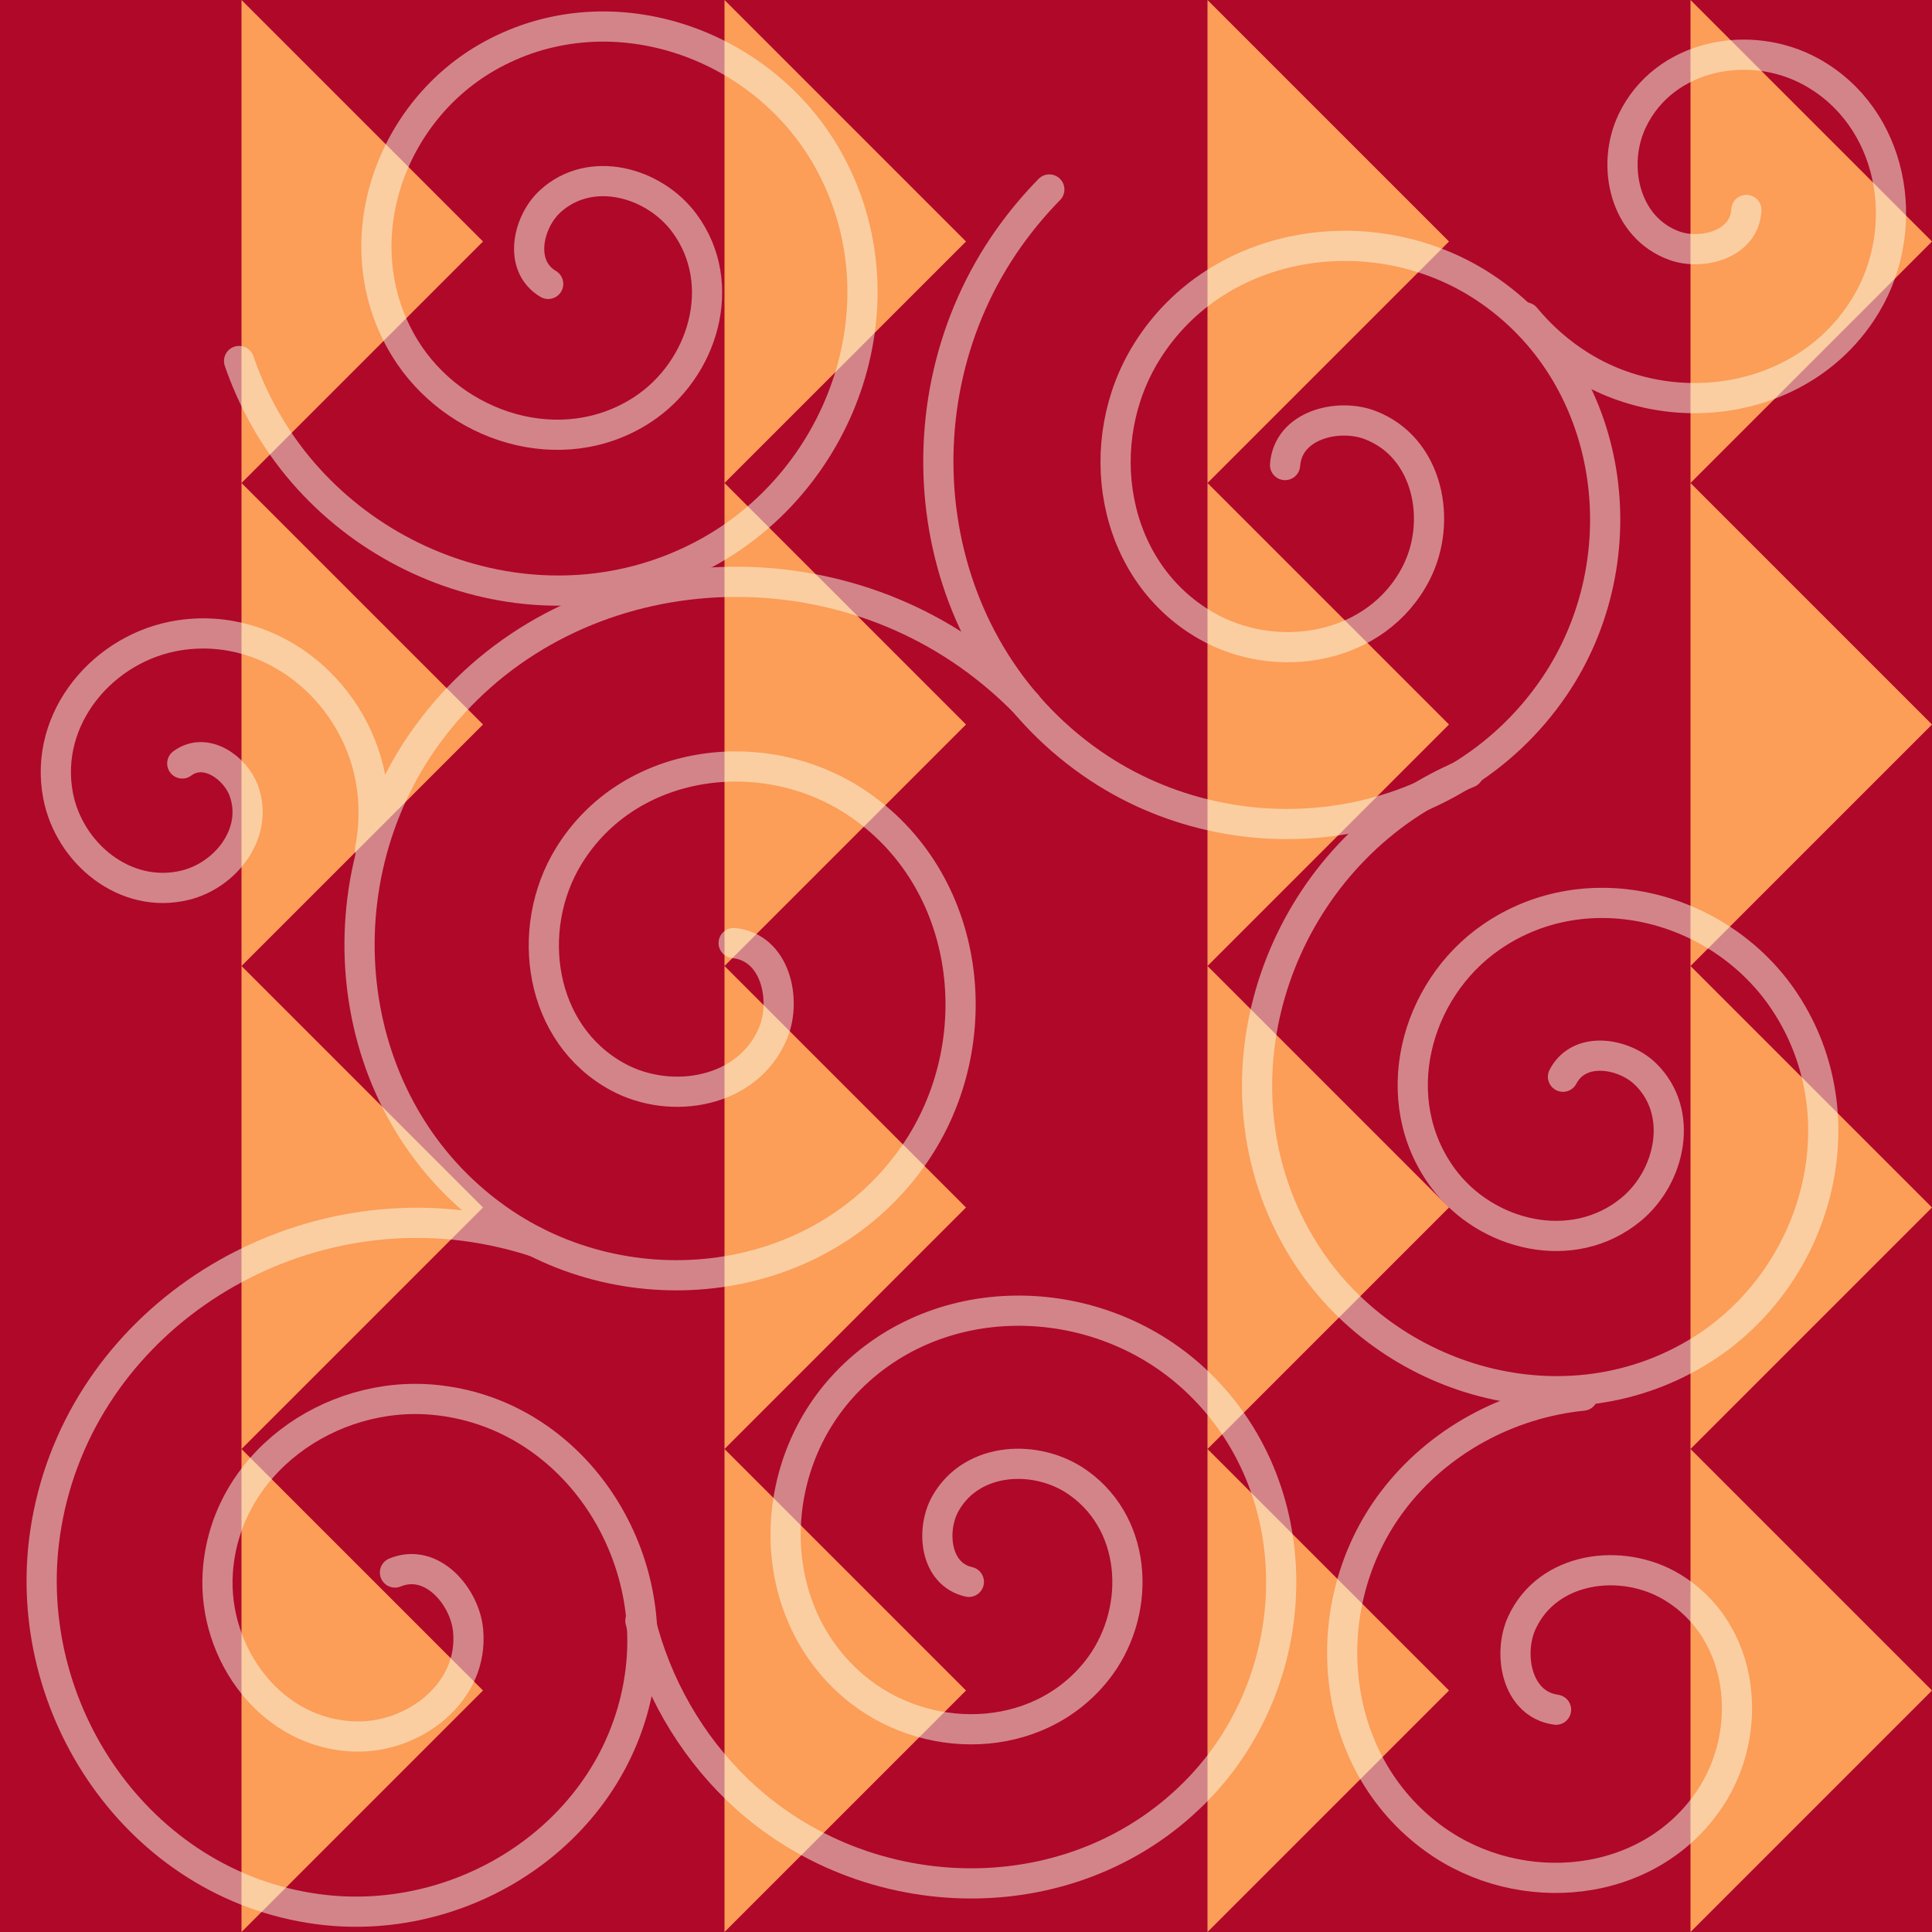 <?xml version="1.0" encoding="UTF-8" standalone="no"?>
<!-- Created with Inkscape (http://www.inkscape.org/) -->

<svg
   xmlns:dc="http://purl.org/dc/elements/1.1/"
   xmlns:cc="http://creativecommons.org/ns#"
   xmlns:rdf="http://www.w3.org/1999/02/22-rdf-syntax-ns#"
   xmlns:svg="http://www.w3.org/2000/svg"
   xmlns="http://www.w3.org/2000/svg"
   xmlns:sodipodi="http://sodipodi.sourceforge.net/DTD/sodipodi-0.dtd"
   xmlns:inkscape="http://www.inkscape.org/namespaces/inkscape"
   width="512"
   height="512"
   viewBox="0 0 512 512"
   id="svg2"
   version="1.1"
   inkscape:version="0.91 r13725"
   sodipodi:docname="curve_right.svg"
   inkscape:export-filename="C:\Users\Me\Documents\GitHub\LordHoistmas\Assets\Materials\curve_right.png"
   inkscape:export-xdpi="90"
   inkscape:export-ydpi="90">
  <defs
     id="defs4" />
  <sodipodi:namedview
     id="base"
     pagecolor="#ffffff"
     bordercolor="#666666"
     borderopacity="1.0"
     inkscape:pageopacity="0.0"
     inkscape:pageshadow="2"
     inkscape:zoom="0.9053652"
     inkscape:cx="233.72241"
     inkscape:cy="276.05366"
     inkscape:document-units="px"
     inkscape:current-layer="layer1"
     showgrid="true"
     units="px"
     inkscape:snap-page="true"
     inkscape:window-width="1280"
     inkscape:window-height="777"
     inkscape:window-x="-8"
     inkscape:window-y="-8"
     inkscape:window-maximized="1"
     inkscape:snap-bbox="false"
     inkscape:object-nodes="true">
    <inkscape:grid
       type="xygrid"
       id="grid4178"
       spacingx="64"
       spacingy="64"
       empspacing="4"
       color="#ff3f3f"
       opacity="0.125"
       empcolor="#ff3f3f"
       empopacity="0.251"
       dotted="false" />
  </sodipodi:namedview>
  <g
     inkscape:label="Layer 1"
     inkscape:groupmode="layer"
     id="layer1"
     transform="translate(0,-540.362)">
    <rect
       style="fill:#af0829;fill-opacity:1;stroke:none;stroke-width:10;stroke-linecap:round;stroke-linejoin:miter;stroke-miterlimit:4;stroke-dasharray:none;stroke-dashoffset:0;stroke-opacity:1"
       id="rect4136"
       width="512"
       height="512"
       x="0"
       y="540.362" />
    <path
       style="fill:#fc9d58;fill-opacity:1;stroke:none;stroke-width:8;stroke-linecap:round;stroke-linejoin:miter;stroke-miterlimit:4;stroke-dasharray:none;stroke-dashoffset:0;stroke-opacity:1"
       d="m 512,604.362 -64,-64 0,128 64,-64 z m -64,64 0,128 64,-64 -64,-64 z m 0,128 0,128 64,-64 -64,-64 z m 0,128 0,128 L 512,988.362 448,924.362 Z m -64,-320 -64,-64 0,128 64,-64 z m -64,64 0,128 64,-64 -64,-64 z m 0,128 0,128 64,-64 -64,-64 z m 0,128 0,128 64,-64 -64,-64 z m -64,-320 -64,-64 0,128 64,-64 z m -64,64 0,128 64,-64 -64,-64 z m 0,128 0,128 64,-64 -64,-64 z m 0,128 0,128 64,-64 -64,-64 z m -64,-320 -64,-64 0,128 64,-64 z m -64,64 0,128 64,-64 -64,-64 z m 0,128 0,128 64,-64 -64,-64 z m 0,128 0,128 64,-64 -64,-64 z"
       id="path4192-9"
       inkscape:connector-curvature="0" />
    <g
       id="g4734"
       style="opacity:0.5">
      <path
         d="m 145.274,615.602 c -8.12,-4.826 -5.309,-16.533 0.514,-21.873 10.757,-9.865 27.606,-5.08 35.613,5.788 11.909,16.164 4.91,38.872 -11.063,49.353 -21.447,14.072 -50.209,4.769 -63.093,-16.337 -16.29,-26.684 -4.643,-61.578 21.611,-76.833 31.9,-18.535 72.966,-4.525 90.573,26.885 20.798,37.105 4.414,84.366 -32.16,104.313 -42.302,23.071 -95.774,4.306 -118.053,-37.434 -2.302,-4.313 -4.261,-8.809 -5.857,-13.431"
         sodipodi:t0="0.1"
         sodipodi:argument="-11.257374"
         sodipodi:radius="93.661354"
         sodipodi:revolution="2.25"
         sodipodi:expansion="1"
         sodipodi:cy="611.79211"
         sodipodi:cx="153.83035"
         id="path4138"
         style="fill:none;fill-rule:evenodd;stroke:#f7ffea;stroke-width:8;stroke-linecap:round;stroke-linejoin:miter;stroke-miterlimit:4;stroke-dasharray:none;stroke-opacity:1"
         sodipodi:type="spiral" />
      <path
         d="m 340.557,663.605 c 0.784,-10.724 14.137,-13.817 22.537,-10.604 15.518,5.936 19.217,25.529 12.222,39.213 -10.403,20.351 -37.089,24.776 -55.888,13.841 -25.241,-14.682 -30.398,-48.706 -15.459,-72.564 18.888,-30.164 60.349,-36.054 89.24,-17.078 35.104,23.058 41.728,72.006 18.696,105.916 -27.207,40.056 -83.673,47.413 -122.591,20.314 -45.015,-31.344 -53.107,-95.345 -21.933,-139.267 3.221,-4.539 6.804,-8.821 10.698,-12.797"
         sodipodi:t0="0.1"
         sodipodi:argument="-16.433033"
         sodipodi:radius="106.62254"
         sodipodi:revolution="2.25"
         sodipodi:expansion="1"
         sodipodi:cy="670.38092"
         sodipodi:cx="348.78979"
         id="path4140"
         style="fill:none;fill-rule:evenodd;stroke:#f7ffea;stroke-width:8;stroke-linecap:round;stroke-linejoin:miter;stroke-opacity:1;stroke-miterlimit:4;stroke-dasharray:none"
         sodipodi:type="spiral" />
      <path
         d="m 194.424,790.279 c 11.153,1.078 14.05,15.063 10.498,23.735 -6.561,16.022 -27.062,19.398 -41.147,11.778 -20.947,-11.332 -24.907,-39.24 -13.059,-58.558 15.909,-25.938 51.479,-30.482 75.969,-14.339 30.963,20.41 36.091,63.745 15.62,93.38 -24.874,36.009 -76.027,41.718 -110.791,16.9 -41.066,-29.317 -47.357,-88.318 -18.18,-128.202 33.747,-46.131 100.616,-53.004 145.613,-19.461 4.65,3.466 9.024,7.302 13.071,11.456"
         sodipodi:t0="0.1"
         sodipodi:argument="-14.83889"
         sodipodi:radius="111.103"
         sodipodi:revolution="2.25"
         sodipodi:expansion="1"
         sodipodi:cy="798.69061"
         sodipodi:cx="187.16537"
         id="path4142"
         style="fill:none;fill-rule:evenodd;stroke:#f7ffea;stroke-width:8;stroke-linecap:round;stroke-linejoin:miter;stroke-miterlimit:4;stroke-dasharray:none;stroke-opacity:1"
         sodipodi:type="spiral" />
      <path
         d="m 414.206,825.704 c 4.356,-8.373 16.195,-6.23 21.852,-0.722 10.45,10.175 6.627,27.256 -3.764,35.858 -15.454,12.794 -38.506,7.094 -49.864,-8.25 -15.251,-20.603 -7.593,-49.824 12.737,-63.871 25.703,-17.759 61.175,-8.109 77.877,17.223 20.294,30.78 8.635,72.543 -21.709,91.883 -35.845,22.845 -83.923,9.168 -105.889,-26.195 -25.407,-40.902 -9.704,-95.311 30.682,-119.895 4.173,-2.541 8.548,-4.749 13.069,-6.602"
         sodipodi:t0="0.1"
         sodipodi:argument="-16.0263"
         sodipodi:radius="93.595963"
         sodipodi:revolution="2.25"
         sodipodi:expansion="1"
         sodipodi:cy="834.0257"
         sodipodi:cx="418.49033"
         id="path4146"
         style="fill:none;fill-rule:evenodd;stroke:#f7ffea;stroke-width:8;stroke-linecap:round;stroke-linejoin:miter;stroke-miterlimit:4;stroke-dasharray:none;stroke-opacity:1"
         sodipodi:type="spiral" />
      <path
         d="m 104.671,957.092 c 9.849,-4.053 18.501,6.407 19.374,15.273 1.612,16.378 -14.11,28.33 -29.331,28.191 -22.637,-0.206 -38.374,-21.892 -37.009,-43.389 1.832,-28.865 29.694,-48.499 57.447,-45.827 35.089,3.379 58.665,37.506 54.644,71.506 -4.886,41.312 -45.322,68.854 -85.564,63.462 -47.537,-6.37 -79.057,-53.141 -72.28,-99.622 7.839,-53.762 60.962,-89.27 113.68,-81.097 5.448,0.845 10.828,2.122 16.075,3.813"
         sodipodi:t0="0.1"
         sodipodi:argument="-15.325681"
         sodipodi:radius="105.60806"
         sodipodi:revolution="2.25"
         sodipodi:expansion="1"
         sodipodi:cy="967.38611"
         sodipodi:cx="102.31256"
         id="path4150"
         style="fill:none;fill-rule:evenodd;stroke:#f7ffea;stroke-width:8;stroke-linecap:round;stroke-linejoin:miter;stroke-miterlimit:4;stroke-dasharray:none;stroke-opacity:1"
         sodipodi:type="spiral" />
      <path
         d="m 256.758,959.573 c -9.123,-2.061 -10.057,-13.946 -6.208,-20.756 7.112,-12.581 24.443,-13.23 35.309,-5.445 16.16,11.579 16.517,35.105 4.681,49.862 -15.892,19.814 -45.824,19.852 -64.415,3.918 -23.504,-20.145 -23.212,-56.57 -3.155,-78.968 24.37,-27.215 67.33,-26.585 93.521,-2.392 30.938,28.58 29.968,78.1 1.628,108.073 -32.779,34.669 -88.876,33.357 -122.626,0.865 -12.621,-12.151 -21.58,-27.871 -25.785,-44.866"
         sodipodi:t0="0.097234562"
         sodipodi:argument="-11.571493"
         sodipodi:radius="95.379349"
         sodipodi:revolution="2.313992"
         sodipodi:expansion="1"
         sodipodi:cy="953.36719"
         sodipodi:cx="263.64981"
         id="path4158"
         style="fill:none;fill-rule:evenodd;stroke:#f7ffea;stroke-width:8;stroke-linecap:round;stroke-linejoin:miter;stroke-miterlimit:4;stroke-dasharray:none;stroke-opacity:1"
         sodipodi:type="spiral" />
      <path
         transform="matrix(0.433,-0.901,0.901,0.433,-642.88,931.104)"
         d="m 401.031,978.471 c -3.264,-10.169 7.884,-17.98 16.815,-18.144 16.499,-0.301 27.189,16.37 25.833,31.572 -2.016,22.611 -24.95,36.606 -46.329,33.522 -28.706,-4.14 -46.103,-33.559 -41.212,-61.086 6.184,-34.802 42.18,-55.639 75.843,-48.901 19.598,3.923 36.788,16.384 47.177,33.385"
         sodipodi:t0="0.14019687"
         sodipodi:argument="-16.816639"
         sodipodi:radius="75.534828"
         sodipodi:revolution="1.6048853"
         sodipodi:expansion="1"
         sodipodi:cy="981.65149"
         sodipodi:cx="411.13208"
         id="path4164"
         style="fill:none;fill-rule:evenodd;stroke:#f7ffea;stroke-width:8;stroke-linecap:round;stroke-linejoin:miter;stroke-miterlimit:4;stroke-dasharray:none;stroke-opacity:1"
         sodipodi:type="spiral" />
      <path
         d="m 48.3,742.686 c 6.182,-4.604 14.121,1.184 16.318,7.245 4.06,11.197 -4.828,22.391 -15.527,25.016 -15.912,3.904 -30.826,-8.488 -33.715,-23.808 -3.878,-20.57 12.149,-39.323 32.09,-42.413 25.211,-3.906 47.849,15.809 51.111,40.372 0.721,5.431 0.539,10.973 -0.506,16.35"
         sodipodi:t0="0.14744295"
         sodipodi:argument="-15.575412"
         sodipodi:radius="51.838306"
         sodipodi:revolution="1.5260144"
         sodipodi:expansion="1"
         sodipodi:cy="750.3266"
         sodipodi:cx="48.487324"
         id="path4168"
         style="fill:none;fill-rule:evenodd;stroke:#f7ffea;stroke-width:8;stroke-linecap:round;stroke-linejoin:miter;stroke-opacity:1;stroke-miterlimit:4;stroke-dasharray:none"
         sodipodi:type="spiral" />
      <path
         transform="matrix(0.931,0.366,-0.366,0.931,255.031,-125.606)"
         d="m 457.218,595.344 c 2.931,8.686 -6.538,15.533 -14.202,15.787 -14.158,0.469 -23.545,-13.704 -22.574,-26.77 1.443,-19.432 20.949,-31.736 39.338,-29.362 24.691,3.188 39.997,28.218 36.149,51.906 -4.865,29.95 -35.496,48.292 -64.474,42.937 -6.407,-1.184 -12.607,-3.43 -18.303,-6.592"
         sodipodi:t0="0.147443"
         sodipodi:argument="-7.4066815"
         sodipodi:radius="61.652416"
         sodipodi:revolution="1.52601"
         sodipodi:expansion="1"
         sodipodi:cy="592.74274"
         sodipodi:cx="448.50772"
         id="path4170"
         style="fill:none;fill-rule:evenodd;stroke:#f7ffea;stroke-width:8;stroke-linecap:round;stroke-linejoin:miter;stroke-miterlimit:4;stroke-dasharray:none;stroke-opacity:1"
         sodipodi:type="spiral" />
    </g>
  </g>
</svg>
